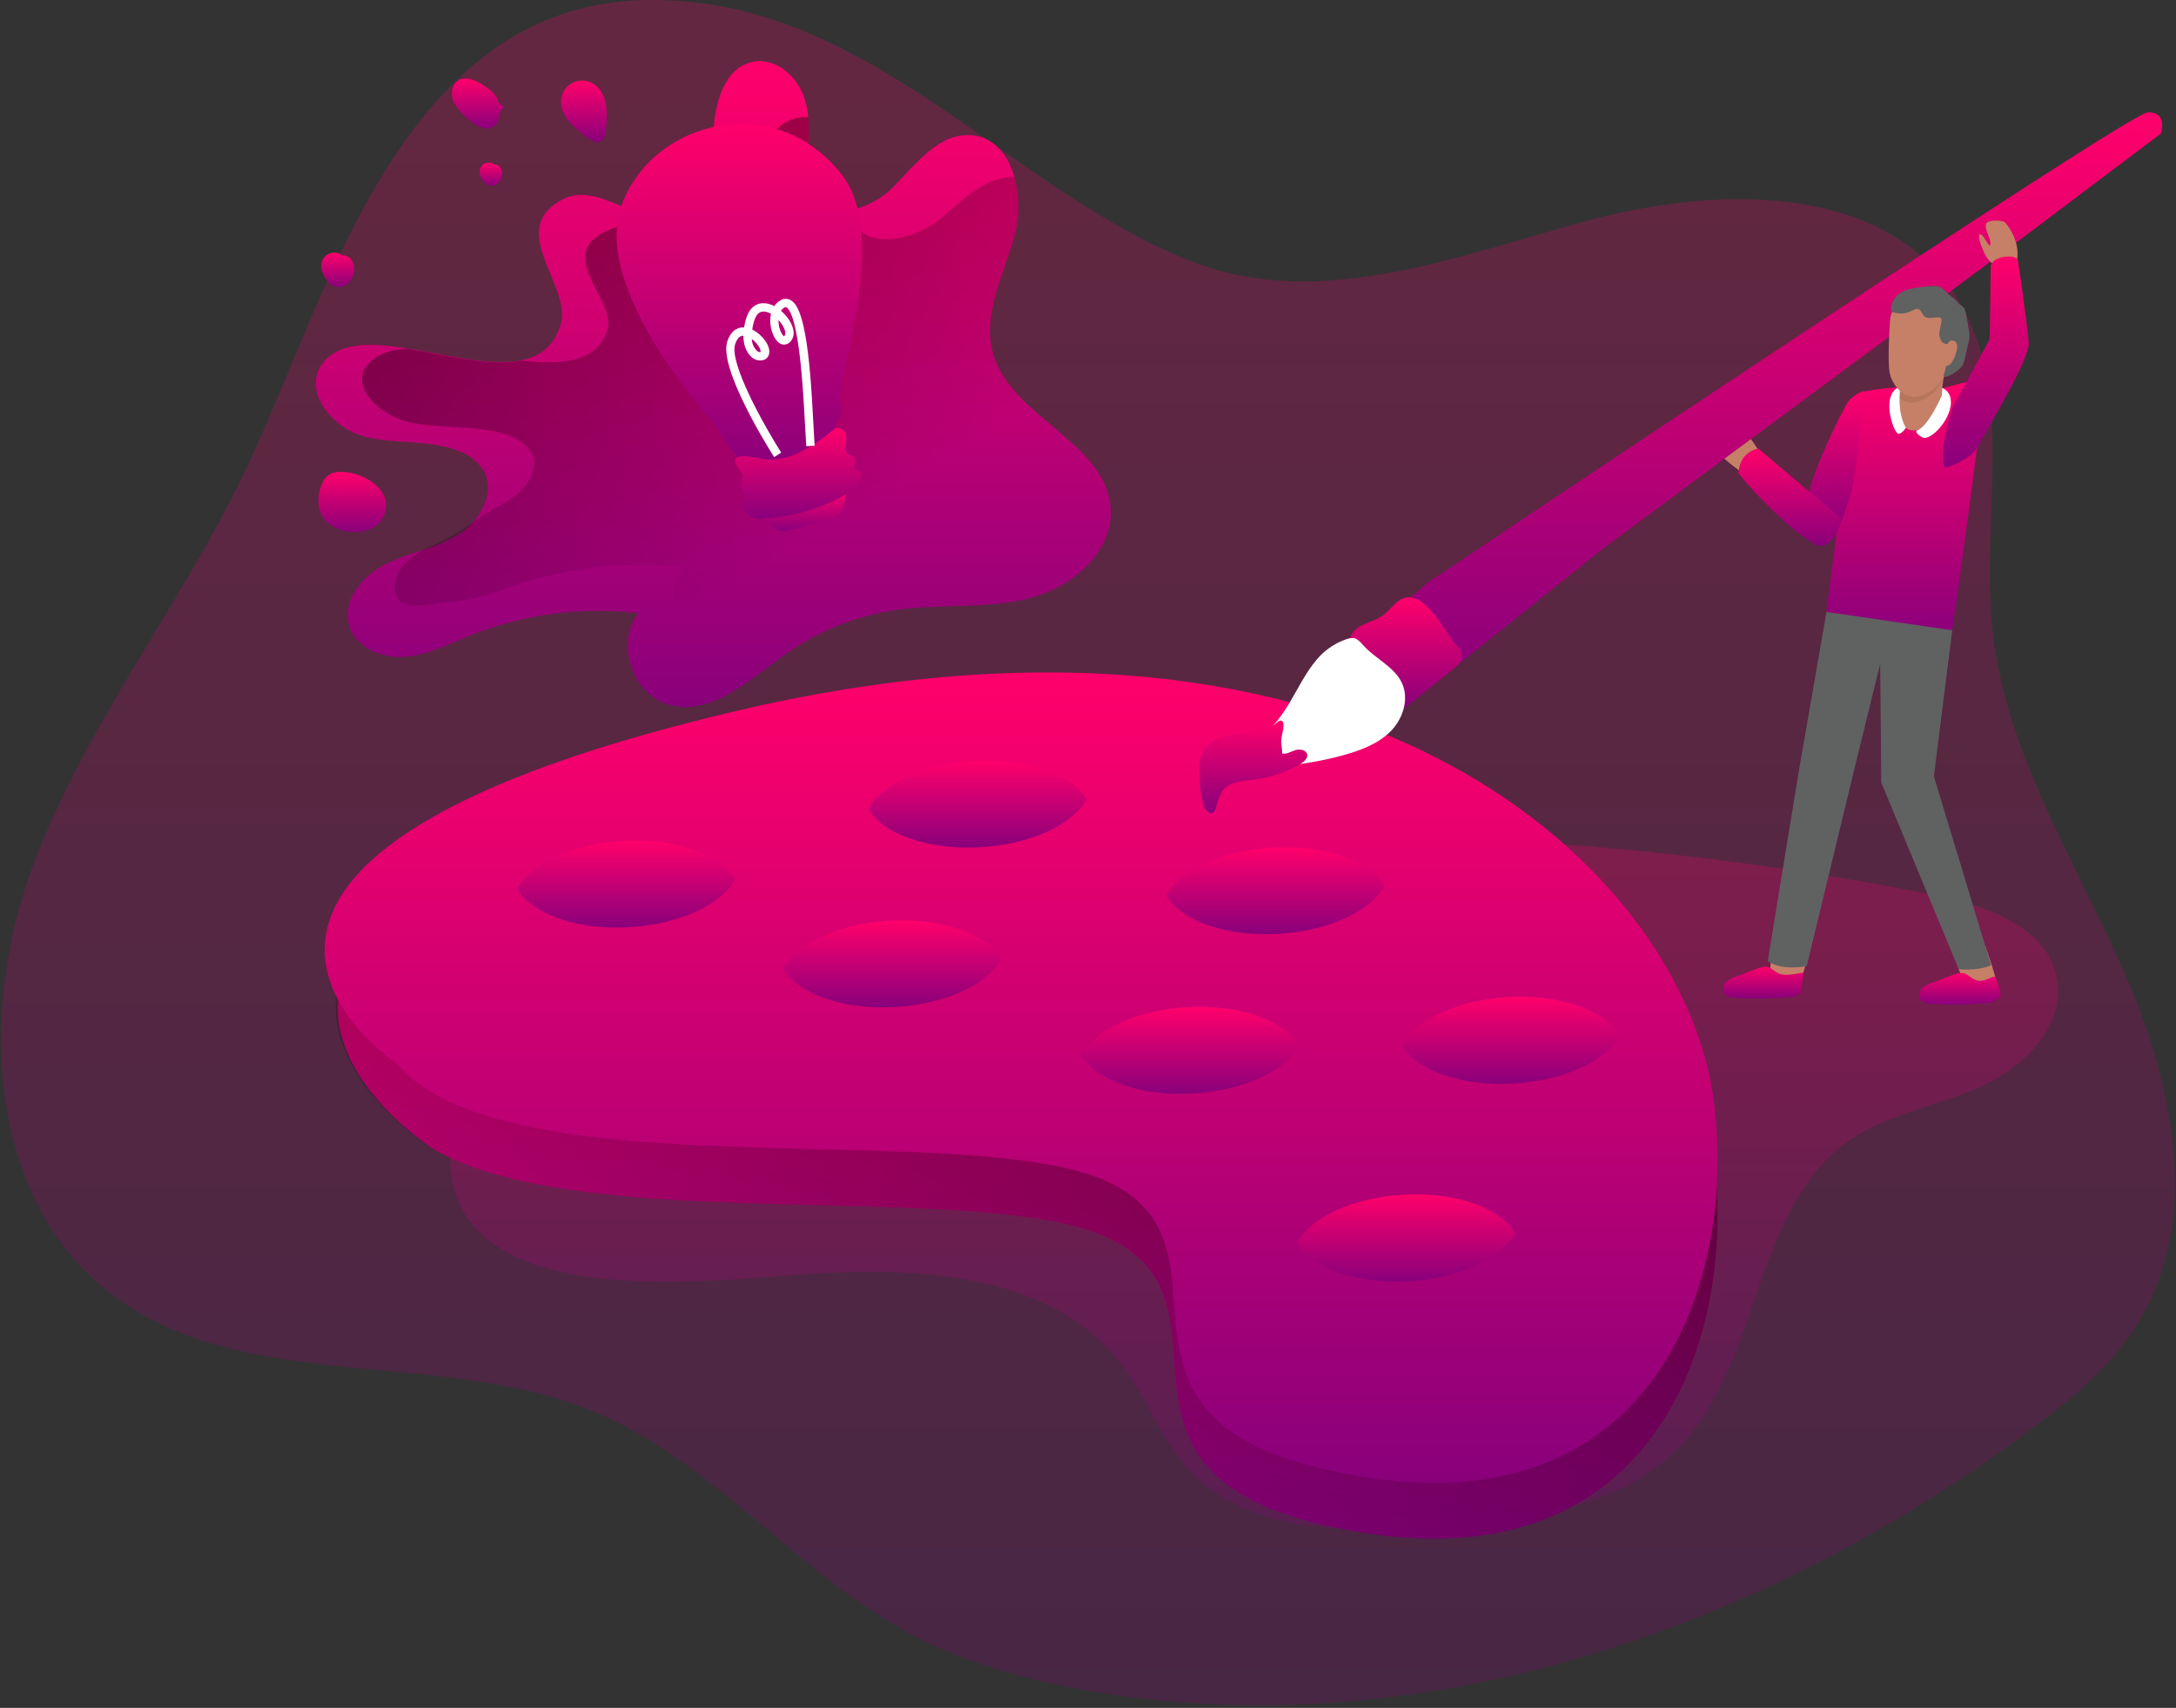 <svg width="813" height="638" viewBox="0 0 813 638" fill="none" xmlns="http://www.w3.org/2000/svg">
<rect x="0" y="0" width="813" height="638" fill="#333333" stroke="none"/>
<path opacity="0.24" d="M93.213 172.471C68.834 224.894 31.223 271.168 11.576 325.439C-8.07 379.709 -4.225 449.151 42.52 484.075C91.96 521.01 164.399 503.549 221.683 527.236C266.29 545.685 296.892 587.061 339.336 609.901C360.425 621.289 383.918 627.704 407.651 631.753C531.339 652.872 659.998 608.344 759.599 533.385C774.148 522.44 788.443 510.609 798.146 495.324C822.904 456.339 812.227 405.168 793.605 363.007C774.983 320.845 748.972 280.367 744.355 234.637C740.003 191.439 754.235 142.913 728.655 107.483C700.089 67.916 639.719 69.75 592.025 82.745C544.331 95.74 493.652 115.644 447.425 98.474C376.795 72.18 324.496 -2.311 239.913 0.055C150.736 2.56 122.866 108.672 93.213 172.471Z" fill="url(#paint0_linear_58_14334)"/>
<path d="M414.989 189.882C415.315 194.841 414.142 199.783 411.624 204.067C406.361 213.582 395.595 220.643 384.703 223.464C368.813 227.526 352.051 225.54 335.794 227.716C320.634 229.766 306.19 235.434 293.679 244.241C280.156 253.807 265.847 267.752 249.806 263.222C236.181 259.426 229.856 240.268 238.547 229.057C217.128 226.536 195.42 229.443 175.419 237.51C167.423 240.736 159.58 244.849 150.99 245.406C142.4 245.962 132.697 241.761 130.394 233.486C127.763 224.16 135.568 214.873 144.31 210.583C148.817 208.523 153.468 206.794 158.226 205.408C162.733 204.021 167.07 202.132 171.155 199.777C173.227 198.493 175.094 196.907 176.696 195.07C181.757 189.389 184.287 181.493 180.34 175.293C178.161 172.17 175.067 169.8 171.484 168.51C160.301 164.031 147.511 166.106 135.872 163.006C124.233 159.906 113.341 146.557 120.033 136.434C125.954 127.665 138.187 127.944 151.85 130.107C166.677 132.41 183.123 136.991 194.863 134.587C201.834 133.157 207.147 129.272 209.5 121.009C213.612 106.509 188.677 85.668 210.285 74.445C224.201 67.245 239.47 86.364 254.158 80.177C264.544 75.786 266.025 61.931 266.442 50.656C266.86 39.382 270.237 25.349 281.307 23.084C289.441 21.427 297.424 28.07 300.283 35.877C301.196 38.392 301.771 41.017 301.991 43.684C302.422 49.322 302.248 54.989 301.472 60.589C301.055 64.702 300.688 69.042 302.484 72.699C305.445 78.696 311.859 79.949 318.463 78.418C324.201 77.042 329.451 74.119 333.644 69.965C342.221 61.285 350.95 49.328 363.146 50.53C371.508 51.352 376.682 57.919 378.985 66.144C380.882 73.072 380.96 80.372 379.212 87.339C375.341 102.118 366.928 116.986 370.951 131.727C377.479 155.844 413.268 165.031 414.989 189.882Z" fill="url(#paint1_linear_58_14334)"/>
<path d="M414.989 189.882C415.315 194.841 414.142 199.783 411.624 204.067C408.521 205.344 405.306 206.331 402.021 207.015C386.132 210.343 369.369 208.723 353.113 210.482C338.3 212.05 323.966 216.641 310.998 223.971C297.462 231.727 283.166 243.09 267.176 239.484C253.55 236.396 247.174 220.782 255.79 211.646C234.502 209.571 213.015 211.915 192.674 218.53C184.73 221.162 176.835 224.489 168.245 224.945C159.655 225.4 150.231 228.969 147.915 222.262C145.664 215.758 151.015 209.331 158.036 205.459C159.24 204.725 160.511 204.106 161.831 203.611C167.05 201.23 172.028 198.353 176.696 195.019C180.499 192.371 184.453 189.946 188.537 187.756C196.761 183.606 202.808 174.496 197.684 167.802C195.698 165.17 192.333 163.411 188.828 162.26C177.607 158.616 164.868 160.324 153.229 157.78C141.59 155.237 130.647 144.38 137.339 136.269C140.527 132.398 145.651 130.689 151.837 130.272C166.664 132.575 183.11 137.155 194.85 134.751C209.854 136.371 222.796 135.346 226.857 123.705C230.918 112.063 205.983 94.981 227.591 85.833C241.507 79.974 256.827 95.538 271.464 90.502C281.901 86.896 283.331 75.634 283.799 66.46C284.267 57.287 287.569 45.721 298.6 43.925C299.729 43.741 300.876 43.694 302.016 43.785C302.431 49.39 302.249 55.023 301.472 60.589C301.055 64.702 300.688 69.042 302.484 72.699C305.444 78.696 311.859 79.949 318.462 78.418C318.363 80.467 318.845 82.503 319.854 84.289C325.256 93.147 342.385 89.135 350.975 82.024C359.198 75.242 367.51 66.005 378.959 66.144C380.856 73.072 380.935 80.372 379.187 87.339C375.315 102.118 366.903 116.986 370.926 131.727C377.479 155.844 413.268 165.031 414.989 189.882Z" fill="url(#paint2_linear_58_14334)"/>
<path d="M215.522 48.277C212.093 45.405 208.981 41.293 209.652 36.889C209.831 35.666 210.293 34.501 211.001 33.488C211.709 32.475 212.644 31.641 213.731 31.052C214.818 30.464 216.027 30.137 217.263 30.098C218.498 30.059 219.726 30.309 220.848 30.828C224.909 32.688 226.68 37.623 226.693 42.102C226.693 44.469 226.87 51.757 224.314 52.934C221.759 54.111 217.23 49.707 215.522 48.277Z" fill="url(#paint3_linear_58_14334)"/>
<path d="M124.018 176.761C122.427 177.446 121.171 178.733 120.526 180.341C117.996 185.403 118.426 192.438 122.993 195.791C130.053 200.967 143.235 199.752 144.234 189.465C145.107 180.797 131.419 174.369 124.018 176.761Z" fill="url(#paint4_linear_58_14334)"/>
<path d="M186.147 38.104C185.856 35.776 183.806 34.118 181.909 32.726C178.619 30.309 174.027 27.867 170.801 30.385C168.625 32.081 168.372 35.447 169.46 37.977C170.742 40.45 172.551 42.61 174.761 44.304C176.283 45.872 178.144 47.071 180.201 47.809C182.313 48.366 184.919 47.695 185.856 45.734C186.792 43.773 186.374 40.597 188.512 40.205" fill="url(#paint5_linear_58_14334)"/>
<path d="M128.433 95.867C127.845 95.252 127.106 94.8 126.29 94.558C125.473 94.315 124.608 94.29 123.779 94.484C122.95 94.678 122.186 95.085 121.562 95.665C120.939 96.245 120.477 96.978 120.223 97.79C119.489 100.068 120.514 102.561 121.981 104.446C122.942 105.844 124.39 106.833 126.042 107.217C128.927 107.635 131.495 104.94 132.127 102.156C132.526 100.613 132.341 98.977 131.609 97.563C131.249 96.878 130.699 96.311 130.027 95.93C129.354 95.549 128.585 95.369 127.813 95.412" fill="url(#paint6_linear_58_14334)"/>
<path d="M184.919 61.779C184.52 61.367 184.022 61.064 183.472 60.901C182.922 60.737 182.339 60.718 181.78 60.846C181.221 60.973 180.704 61.242 180.278 61.627C179.853 62.012 179.534 62.5 179.353 63.044C179.173 63.84 179.189 64.668 179.398 65.457C179.607 66.245 180.004 66.972 180.555 67.574C181.206 68.531 182.196 69.205 183.325 69.459C185.286 69.75 187.032 67.916 187.462 65.98C187.741 64.93 187.615 63.814 187.108 62.854C186.85 62.385 186.462 62 185.991 61.746C185.519 61.492 184.985 61.38 184.451 61.424" fill="url(#paint7_linear_58_14334)"/>
<path opacity="0.24" d="M303.484 475.85C345.042 473.231 393.027 476.255 418.607 509.141C428.551 521.934 433.864 538.067 445.01 549.835C466.807 572.89 502.989 572.421 534.642 570.283C567.913 568.043 604.437 564.361 627.588 540.345C658.292 508.496 654.711 451.176 691.057 425.958C705.669 415.835 724.064 413.152 740.269 405.851C756.475 398.55 771.897 382.822 768.506 365.36C764.787 346.114 741.939 338.219 722.773 334.372C584.516 306.81 442.371 304.892 303.421 328.716C267.442 334.903 230.197 343.546 202.214 366.993C179.518 385.973 153.078 434.246 178.86 460.008C205.288 486.454 270.857 477.913 303.484 475.85Z" fill="url(#paint8_linear_58_14334)"/>
<path d="M272.767 286.997C510.604 230.323 629.08 347.38 640.263 431.639C649.612 502.043 615.822 600.069 491.172 568.828C396.999 545.216 477.509 473.636 396.012 456.743C334.896 444.09 213.156 458.743 162.11 429.311C156.632 426.147 34.968 343.66 272.767 286.997Z" fill="url(#paint9_linear_58_14334)"/>
<path d="M272.767 286.997C510.604 230.323 629.08 347.38 640.263 431.639C649.613 502.043 615.822 600.069 491.173 568.828C396.999 545.216 477.51 473.636 396.012 456.743C334.023 443.875 209.513 459.173 159.883 427.97C155.354 425.122 34.968 343.66 272.767 286.997Z" fill="url(#paint10_linear_58_14334)"/>
<path d="M148.27 397.335C148.27 397.335 34.968 322.781 272.767 266.119C510.566 209.457 629.08 326.514 640.263 410.761C649.612 481.165 615.822 579.204 491.172 547.949C396.999 524.338 477.509 452.758 396.012 435.865C328.33 421.833 186.298 441.332 148.27 397.335Z" fill="url(#paint11_linear_58_14334)"/>
<path d="M276.677 320.921C276.834 323.562 276.171 326.188 274.779 328.437C269.643 337.763 254.12 345.229 235.384 346.342C215.737 347.607 198.696 341.42 193.231 332.044C192.122 330.25 191.466 328.213 191.321 326.109C190.587 313.456 209.032 302.068 232.626 300.688C256.22 299.309 275.892 308.318 276.677 320.921Z" fill="url(#paint12_linear_58_14334)"/>
<path d="M407.841 291.097C407.993 293.757 407.345 296.401 405.981 298.689C400.794 308.015 385.335 315.417 366.586 316.531C346.952 317.796 329.898 311.608 324.446 302.232C323.307 300.457 322.649 298.416 322.536 296.31C321.789 283.657 340.247 272.269 363.79 270.877C387.333 269.485 407.094 278.494 407.841 291.097Z" fill="url(#paint13_linear_58_14334)"/>
<path d="M376.075 350.733C376.22 353.379 375.554 356.006 374.165 358.262C369.028 367.575 353.518 375.04 334.77 376.154C315.123 377.419 298.082 371.231 292.617 361.855C291.5 360.066 290.847 358.026 290.719 355.921C289.973 343.267 308.43 331.879 332.012 330.5C355.593 329.121 375.278 338.13 376.075 350.733Z" fill="url(#paint14_linear_58_14334)"/>
<path d="M519.194 323.401C519.347 326.048 518.68 328.677 517.284 330.93C512.148 340.243 496.638 347.721 477.889 348.835C458.255 350.1 441.202 343.9 435.749 334.524C434.632 332.738 433.976 330.704 433.839 328.602C433.092 315.949 451.55 304.56 475.144 303.181C498.738 301.802 518.397 310.799 519.194 323.401Z" fill="url(#paint15_linear_58_14334)"/>
<path d="M607.144 379.33C607.306 381.989 606.662 384.635 605.297 386.922C600.11 396.235 584.587 403.713 565.851 404.814C546.154 406.079 529.163 399.892 523.698 390.465C522.604 388.691 521.965 386.674 521.839 384.593C521.054 371.94 539.55 360.552 563.093 359.173C586.636 357.793 606.347 366.727 607.144 379.33Z" fill="url(#paint16_linear_58_14334)"/>
<path d="M568.065 453.163C568.21 455.796 567.567 458.413 566.217 460.679C561.081 470.004 545.559 477.47 526.823 478.583C507.125 479.849 490.072 473.661 484.619 464.234C483.523 462.457 482.884 460.435 482.759 458.35C481.975 445.697 500.471 434.309 524.014 432.93C547.557 431.551 567.28 440.56 568.065 453.163Z" fill="url(#paint17_linear_58_14334)"/>
<path d="M487.378 383.037C487.523 385.683 486.857 388.31 485.467 390.566C480.331 399.879 464.821 407.357 446.123 408.458C426.426 409.723 409.372 403.536 403.92 394.109C402.822 392.337 402.187 390.319 402.073 388.238C401.276 375.584 419.784 364.297 443.315 362.817C466.845 361.337 486.581 370.434 487.378 383.037Z" fill="url(#paint18_linear_58_14334)"/>
<path d="M274.779 328.438C269.642 337.763 254.12 345.229 235.384 346.342C215.737 347.607 198.696 341.42 193.231 332.044C198.367 322.718 213.877 315.253 232.626 314.139C252.273 312.924 269.263 319.061 274.779 328.438Z" fill="url(#paint19_linear_58_14334)"/>
<path d="M405.981 298.626C400.795 307.952 385.335 315.354 366.586 316.467C346.952 317.733 329.899 311.545 324.446 302.169C329.583 292.856 345.042 285.378 363.791 284.277C383.488 283.1 400.478 289.25 405.981 298.626Z" fill="url(#paint20_linear_58_14334)"/>
<path d="M374.164 358.262C369.028 367.575 353.518 375.04 334.77 376.154C315.123 377.419 298.082 371.231 292.617 361.855C297.753 352.542 313.276 345.064 332.012 343.951C351.659 342.761 368.661 348.885 374.164 358.262Z" fill="url(#paint21_linear_58_14334)"/>
<path d="M517.284 330.93C512.148 340.243 496.638 347.721 477.889 348.835C458.255 350.1 441.202 343.9 435.749 334.524C440.885 325.211 456.395 317.745 475.144 316.632C494.791 315.404 511.781 321.554 517.284 330.93Z" fill="url(#paint22_linear_58_14334)"/>
<path d="M605.297 386.858C600.11 396.171 584.587 403.65 565.851 404.75C546.154 406.016 529.163 399.828 523.698 390.401C528.835 381.088 544.345 373.674 563.093 372.497C582.791 371.282 599.781 377.432 605.297 386.858Z" fill="url(#paint23_linear_58_14334)"/>
<path d="M566.167 460.679C561.03 470.004 545.508 477.47 526.772 478.583C507.074 479.849 490.021 473.661 484.568 464.234C489.705 454.909 505.215 447.443 523.963 446.33C543.661 445.115 560.714 451.252 566.167 460.679Z" fill="url(#paint24_linear_58_14334)"/>
<path d="M485.467 390.566C480.33 399.879 464.82 407.357 446.122 408.458C426.425 409.723 409.371 403.536 403.919 394.109C409.106 384.796 424.578 377.381 443.314 376.268C462.961 375.04 479.964 381.19 485.467 390.566Z" fill="url(#paint25_linear_58_14334)"/>
<path d="M274.779 328.438C269.642 337.763 254.12 345.229 235.384 346.342C215.737 347.607 198.696 341.42 193.231 332.044C198.367 322.718 213.877 315.253 232.626 314.139C252.273 312.924 269.263 319.061 274.779 328.438Z" fill="url(#paint26_linear_58_14334)"/>
<path d="M405.981 298.626C400.795 307.952 385.335 315.354 366.586 316.467C346.952 317.733 329.899 311.545 324.446 302.169C329.583 292.856 345.042 285.378 363.791 284.277C383.488 283.1 400.478 289.25 405.981 298.626Z" fill="url(#paint27_linear_58_14334)"/>
<path d="M374.164 358.262C369.028 367.575 353.518 375.04 334.77 376.154C315.123 377.419 298.082 371.231 292.617 361.855C297.753 352.542 313.276 345.064 332.012 343.951C351.659 342.761 368.661 348.885 374.164 358.262Z" fill="url(#paint28_linear_58_14334)"/>
<path d="M517.284 330.93C512.148 340.243 496.638 347.721 477.889 348.835C458.255 350.1 441.202 343.9 435.749 334.524C440.885 325.211 456.395 317.745 475.144 316.632C494.791 315.404 511.781 321.554 517.284 330.93Z" fill="url(#paint29_linear_58_14334)"/>
<path d="M605.297 386.858C600.11 396.171 584.587 403.65 565.851 404.75C546.154 406.016 529.163 399.828 523.698 390.401C528.835 381.088 544.345 373.674 563.093 372.497C582.791 371.282 599.781 377.432 605.297 386.858Z" fill="url(#paint30_linear_58_14334)"/>
<path d="M566.167 460.679C561.03 470.004 545.508 477.47 526.772 478.583C507.074 479.849 490.021 473.661 484.568 464.234C489.705 454.909 505.215 447.443 523.963 446.33C543.661 445.115 560.714 451.252 566.167 460.679Z" fill="url(#paint31_linear_58_14334)"/>
<path d="M485.467 390.566C480.33 399.879 464.82 407.357 446.122 408.458C426.425 409.723 409.371 403.536 403.919 394.109C409.106 384.796 424.578 377.381 443.314 376.268C462.961 375.04 479.964 381.19 485.467 390.566Z" fill="url(#paint32_linear_58_14334)"/>
<path d="M651.624 177.102C651.624 177.102 644.438 171.965 643.173 170.155C641.908 168.346 646.387 162.88 645.071 161.69C643.755 160.501 638.885 158.008 639.365 155.629C639.846 153.25 647.943 158.717 651.624 161.45C655.305 164.183 658.645 171.459 658.645 171.459C658.645 171.459 657.696 178.469 651.624 177.102Z" fill="#C58067"/>
<path d="M599.376 204.611L753.299 90.641L807.407 49.859C807.407 49.859 810.013 41.407 802.208 42.052C794.402 42.697 533.49 217.619 533.49 217.619L514.425 234.068L534.363 256.604L599.376 204.611Z" fill="url(#paint33_linear_58_14334)"/>
<path d="M725.645 145.127C725.645 145.127 739.561 140.888 741.003 142.293C742.445 143.697 730.034 231.677 729.402 235.435C728.769 239.193 708.085 237.965 699.305 235.435C693.458 233.674 687.791 231.365 682.378 228.538C682.378 228.538 692.499 148.164 694.359 146.911C696.219 145.658 709.869 144.558 709.869 144.558L725.645 145.127Z" fill="url(#paint34_linear_58_14334)"/>
<path d="M696.244 146.089C694.068 146.848 692.124 148.155 690.601 149.885C688.729 152.415 673.674 182.505 675.559 188.769C677.444 195.032 683.934 199.625 685.819 198.373C687.704 197.12 691.234 185.631 691.854 183.125C692.474 180.62 693.701 172.357 693.701 172.357L696.244 146.089Z" fill="url(#paint35_linear_58_14334)"/>
<path d="M675.193 358.388C675.193 358.388 672.536 368.384 671.296 369.118C670.056 369.852 665.717 367.549 663.199 365.727C660.682 363.905 661.58 360.021 661.58 360.021L662.681 356.971L675.193 358.388Z" fill="#C58067"/>
<path d="M741.799 353.555C741.799 353.555 746.645 367.17 746.151 368.524C745.658 369.877 739.826 367.904 736.663 368.106C733.5 368.308 732.375 363.5 732.375 363.5L731.261 360.476L741.799 353.555Z" fill="#C58067"/>
<path d="M726.897 137.598C726.897 137.598 725.012 145.747 725.632 148.885C726.252 152.023 721.242 160.805 714.967 160.805C708.692 160.805 708.642 150.138 708.642 148.885C708.642 147.632 710.527 147.012 709.907 143.824C709.287 140.635 726.264 133.84 726.897 137.598Z" fill="#C58067"/>
<path d="M709.97 143.874C710.139 144.607 710.135 145.369 709.96 146.1C709.784 146.831 709.441 147.512 708.958 148.088C710.334 149.467 712.174 150.283 714.12 150.378C717.915 150.378 723.519 147.24 726.037 141.597L726.163 141.28C726.517 139.218 726.897 137.598 726.897 137.598C726.264 133.84 709.338 140.736 709.97 143.874Z" fill="#B6765E"/>
<path d="M725.518 147.721C725.518 147.721 720.457 159.552 716.156 160.805C716.156 160.805 714.979 161.437 718.117 163.335C721.254 165.233 730.034 155.743 728.782 148.91C728.647 148.032 728.289 147.203 727.742 146.503C727.194 145.803 726.477 145.255 725.657 144.912L725.518 147.721Z" fill="white"/>
<path d="M709.97 145.127C709.97 145.127 708.578 153.832 712.095 159.83C712.095 159.83 710.59 162.057 709.337 162.057C708.085 162.057 704.947 154.528 706.2 148.885C706.934 145.595 709.337 144.229 709.97 145.127Z" fill="white"/>
<path d="M729.402 235.435L722.545 289.996L743.912 360.539C743.912 360.539 739.99 362.716 731.843 362.083L702.885 292.325L702.48 248.037L693.068 286.289L675.041 360.881C675.041 360.881 665.869 362.893 660.467 359.008L672.384 286.289L682.416 228.589L729.402 235.435Z" fill="#606161"/>
<path d="M706.2 119.415C706.2 119.415 704.935 135.713 706.2 140.103C707.465 144.494 711.26 148.265 714.98 148.265C718.699 148.265 724.392 145.127 726.897 139.483C729.402 133.84 730.692 120.035 730.034 118.15C729.376 116.264 725.619 110.343 715.612 111.254C708.705 111.886 706.2 116.897 706.2 119.415Z" fill="#C58067"/>
<path d="M729.275 127.45C729.087 127.739 728.836 127.982 728.541 128.162C728.247 128.341 727.916 128.453 727.573 128.488C727.229 128.523 726.883 128.481 726.558 128.365C726.233 128.249 725.938 128.062 725.695 127.817C725.236 127.282 724.905 126.65 724.728 125.968C724.55 125.286 724.53 124.572 724.67 123.882C724.847 122.477 725.315 121.123 725.404 119.719C725.432 119.56 725.427 119.398 725.39 119.241C725.353 119.085 725.284 118.937 725.189 118.808C725.063 118.704 724.917 118.628 724.76 118.584C724.603 118.541 724.439 118.531 724.278 118.555C722.38 118.555 720.154 119.352 718.838 117.998C718.041 117.201 717.813 115.796 716.751 115.467C715.878 115.151 714.954 115.746 714.132 116.176C712.156 117.181 709.873 117.398 707.743 116.783C707.517 116.743 707.301 116.659 707.108 116.535C706.915 116.412 706.748 116.251 706.617 116.062C706.478 115.735 706.438 115.374 706.503 115.024C706.638 113.898 707.014 112.815 707.606 111.847C708.198 110.88 708.991 110.052 709.932 109.419C711.535 108.465 713.318 107.853 715.169 107.622C717.299 107.242 719.449 106.992 721.609 106.875C722.761 106.722 723.934 106.87 725.012 107.306C726.017 107.958 726.921 108.755 727.694 109.672C728.959 110.811 730.49 111.621 731.489 113.012C732.248 114.139 733.905 114.113 734.487 116.808C734.981 119.225 735.31 121.667 735.752 124.097C736.195 126.526 735.158 129.032 734.652 131.448C733.602 136.396 733.602 136.396 731.805 138.092C730.725 139.019 729.52 139.79 728.225 140.382C727.773 140.687 727.218 140.801 726.682 140.698C726.176 140.521 725.973 139.661 726.479 139.433" fill="#606161"/>
<path d="M727.163 129.981C727.163 129.981 727.795 126.185 730.3 127.45C732.805 128.715 729.68 135.599 728.415 136.232C727.851 136.575 727.204 136.758 726.543 136.763" fill="#C58067"/>
<path d="M687.388 193.299L656.963 167.599C656.963 167.599 649.878 168.422 649.549 176.849C649.549 176.849 663.529 194.374 677.849 203.194C684.036 207.002 688.894 194.716 687.388 193.299Z" fill="url(#paint36_linear_58_14334)"/>
<path d="M685.819 198.335L691.399 162.057L684.213 201.258L685.819 198.335Z" fill="url(#paint37_linear_58_14334)"/>
<path d="M649.284 364.614C647.7 365.008 646.228 365.761 644.982 366.815C644.376 367.362 643.975 368.1 643.849 368.906C643.722 369.713 643.877 370.538 644.287 371.244C644.797 371.751 645.41 372.142 646.084 372.393C646.758 372.644 647.478 372.748 648.196 372.699C655.57 373.202 662.973 373.058 670.322 372.269C670.611 372.255 670.893 372.173 671.144 372.029C671.511 371.763 672.776 370.991 672.84 370.536L673.801 363.31C671.549 363.728 668.07 364.424 665.806 364.032C662.883 363.513 661.732 360.641 658.911 361.197C655.698 361.843 652.408 363.576 649.284 364.614Z" fill="url(#paint38_linear_58_14334)"/>
<path d="M722.583 366.891C720.999 367.285 719.527 368.038 718.281 369.093C717.674 369.636 717.272 370.372 717.146 371.177C717.019 371.982 717.174 372.806 717.586 373.509C718.095 374.018 718.708 374.412 719.382 374.665C720.056 374.918 720.776 375.024 721.495 374.977C728.869 375.479 736.272 375.335 743.621 374.547C743.91 374.533 744.192 374.45 744.443 374.306C744.81 374.041 747.379 372.75 747.429 372.294C747.758 369.89 745.81 366.36 745.569 364.702C743.318 365.132 741.369 366.752 739.105 366.36C736.182 365.841 735.031 362.956 732.21 363.525C728.997 364.12 725.708 365.854 722.583 366.891Z" fill="url(#paint39_linear_58_14334)"/>
<path d="M753.236 99.106C753.982 96.334 753.982 93.413 753.236 90.641C752.401 87.782 750.945 85.142 748.973 82.91C747.002 82.257 744.877 82.226 742.888 82.821C740.143 83.897 744.014 88.819 743.659 91.16C743.305 93.501 741.053 86.972 739.725 87.541C738.397 88.111 741.787 97.107 744.317 98.233" fill="#C58067"/>
<path d="M726.657 174.787C726.657 174.787 736.056 172.332 739.118 166.549C742.179 160.767 758.461 134.144 757.98 127.944C757.424 120.782 753.957 97.259 753.957 97.259C753.957 97.259 753.578 95.336 749.036 95.918C744.494 96.5 743.786 99.106 743.786 99.106L743.381 126.729L729.541 152.137C729.541 152.137 723.886 169.611 726.657 174.787Z" fill="url(#paint40_linear_58_14334)"/>
<path d="M526.089 223.123C522.066 223.3 519.764 227.703 516.5 230.044C514.147 231.727 511.199 232.335 508.631 233.688C506.063 235.042 503.71 237.674 504.292 240.509C504.679 241.869 505.391 243.115 506.366 244.14L521.256 262.386C522.155 263.5 523.407 264.727 524.786 264.348C525.254 264.176 525.684 263.914 526.051 263.576L543.003 249.897C544.673 248.556 546.52 246.823 546.28 244.697C546.004 243.405 545.337 242.23 544.37 241.331C539.841 236.194 534.021 223.123 526.089 223.123Z" fill="url(#paint41_linear_58_14334)"/>
<path d="M526.089 223.123C522.066 223.3 519.764 227.703 516.5 230.044C514.147 231.727 511.199 232.335 508.631 233.688C506.063 235.042 503.71 237.674 504.292 240.509C504.679 241.869 505.391 243.115 506.366 244.14L521.256 262.386C522.155 263.5 523.407 264.727 524.786 264.348C525.254 264.176 525.684 263.914 526.051 263.576L543.003 249.897C544.673 248.556 546.52 246.823 546.28 244.697C546.004 243.405 545.337 242.23 544.37 241.331C539.841 236.194 534.021 223.123 526.089 223.123Z" fill="url(#paint42_linear_58_14334)"/>
<path d="M491.856 246.519C487.997 251.087 485.328 256.528 482.292 261.703C479.256 266.878 475.65 271.927 470.906 275.622C466.162 279.317 459.912 281.468 453.979 280.38L456.952 285.795C472.016 287.374 487.242 286.129 501.85 282.126C508.277 280.367 514.792 277.925 519.485 273.268C524.179 268.612 526.608 260.995 523.724 254.997C520.839 248.999 513.767 246.026 509.365 241.078C506.683 238.054 505.898 237.649 501.774 239.256C497.915 240.814 494.506 243.31 491.856 246.519Z" fill="white"/>
<path d="M479.508 270.637C479.526 270.405 479.494 270.173 479.416 269.955C479.337 269.737 479.213 269.538 479.053 269.371C478.37 268.84 477.459 269.548 476.826 270.118C473.031 273.547 467.54 273.749 462.505 274.23C457.47 274.711 451.752 276.141 449.45 280.645C448.184 283.024 448.184 285.821 448.26 288.491C448.26 292.881 448.362 297.348 450.006 301.46C450.525 302.726 451.739 304.206 453.03 303.662C453.361 303.458 453.646 303.185 453.864 302.862C454.082 302.539 454.229 302.173 454.295 301.789C455.054 299.398 455.56 296.804 457.217 294.918C459.747 292.046 464.074 291.818 467.895 291.338C474.212 290.576 480.312 288.553 485.834 285.39C487.225 284.581 488.781 283.265 488.364 281.696C487.946 280.127 485.606 279.696 483.949 280.228C482.291 280.759 480.71 281.835 479.027 281.493C479.103 279.785 478.597 278.089 478.724 276.432C478.812 274.433 479.647 272.661 479.508 270.637Z" fill="url(#paint43_linear_58_14334)"/>
<path d="M479.508 270.637C479.526 270.405 479.494 270.173 479.416 269.955C479.337 269.737 479.213 269.538 479.053 269.371C478.37 268.84 477.459 269.548 476.826 270.118C473.031 273.547 467.54 273.749 462.505 274.23C457.47 274.711 451.752 276.141 449.45 280.645C448.184 283.024 448.184 285.821 448.26 288.491C448.26 292.881 448.362 297.348 450.006 301.46C450.525 302.726 451.739 304.206 453.03 303.662C453.361 303.458 453.646 303.185 453.864 302.862C454.082 302.539 454.229 302.173 454.295 301.789C455.054 299.398 455.56 296.804 457.217 294.918C459.747 292.046 464.074 291.818 467.895 291.338C474.212 290.576 480.312 288.553 485.834 285.39C487.225 284.581 488.781 283.265 488.364 281.696C487.946 280.127 485.606 279.696 483.949 280.228C482.291 280.759 480.71 281.835 479.027 281.493C479.103 279.785 478.597 278.089 478.724 276.432C478.812 274.433 479.647 272.661 479.508 270.637Z" fill="url(#paint44_linear_58_14334)"/>
<path d="M456.319 283.29C458.138 281.558 460.29 280.215 462.645 279.342C466.25 277.872 470.045 276.918 473.917 276.508C475.071 276.498 476.206 276.216 477.231 275.685C477.48 275.582 477.707 275.431 477.898 275.241C478.088 275.05 478.24 274.824 478.343 274.575C478.447 274.325 478.5 274.058 478.5 273.789C478.5 273.519 478.447 273.252 478.344 273.003C478.241 272.753 478.09 272.527 477.9 272.336C477.709 272.145 477.483 271.994 477.234 271.89C476.985 271.787 476.718 271.734 476.448 271.733C476.179 271.733 475.912 271.786 475.662 271.889C474.767 272.197 473.916 272.622 473.132 273.155C469.628 275.04 465.478 275.141 461.544 275.685C457.61 276.229 453.384 277.735 451.423 281.189C450.158 283.505 450.032 286.251 450.032 288.971C449.867 292.55 450.243 296.133 451.145 299.6C451.309 300.119 451.651 300.739 452.195 300.688C452.482 300.62 452.732 300.443 452.891 300.195C455.193 297.323 453.03 294.703 453.03 291.565C453.025 288.487 454.203 285.525 456.319 283.29Z" fill="url(#paint45_linear_58_14334)"/>
<path d="M456.092 307.078C454.08 307.964 453.561 310.52 453.334 312.697C452.952 316.148 452.931 319.629 453.27 323.085C453.275 323.838 453.433 324.582 453.736 325.272C454.038 325.962 454.478 326.583 455.029 327.096C455.567 327.443 456.187 327.643 456.827 327.674C457.467 327.705 458.103 327.567 458.672 327.273C459.814 326.668 460.738 325.721 461.316 324.566C463.492 320.618 461.759 317.543 461.203 313.544C460.861 311.191 459.748 305.471 456.092 307.078Z" fill="url(#paint46_linear_58_14334)"/>
<path d="M449.07 307.8C448.523 307.939 448.015 308.204 447.587 308.573C447.159 308.942 446.823 309.405 446.604 309.925C446.391 310.268 446.25 310.649 446.187 311.046C446.124 311.444 446.141 311.85 446.237 312.241C446.438 312.743 446.82 313.15 447.307 313.385C447.794 313.619 448.351 313.662 448.868 313.506C449.366 313.317 449.801 312.991 450.123 312.565C450.446 312.14 450.642 311.633 450.69 311.102C450.775 310.027 450.449 308.96 449.779 308.116" fill="url(#paint47_linear_58_14334)"/>
<path d="M284.394 192.957C284.394 192.957 289.593 198.233 291.984 198.524C294.375 198.816 312.226 193.362 313.718 192.059C315.211 190.755 316.438 182.708 316.438 182.708L284.394 192.957Z" fill="url(#paint48_linear_58_14334)"/>
<path d="M284.394 192.957C284.394 192.957 289.593 198.233 291.984 198.524C294.375 198.816 312.226 193.362 313.718 192.059C315.211 190.755 316.438 182.708 316.438 182.708L284.394 192.957Z" fill="url(#paint49_linear_58_14334)"/>
<path d="M313.895 150.176C313.904 150.562 313.994 150.941 314.161 151.289C317.007 156.604 292.756 194.311 272.173 166.676C270.412 164.276 268.851 161.737 267.504 159.084C267.504 159.084 220.367 108.47 232.322 76.419C244.214 44.545 289.808 33.776 314.363 65.031C332.555 88.111 313.086 140.458 313.895 150.176Z" fill="url(#paint50_linear_58_14334)"/>
<path d="M313.895 150.176C313.904 150.562 313.994 150.941 314.161 151.289C317.007 156.604 292.756 194.311 272.173 166.676C270.412 164.276 268.851 161.737 267.504 159.084C267.504 159.084 220.367 108.47 232.322 76.419C244.214 44.545 289.808 33.776 314.363 65.031C332.555 88.111 313.086 140.458 313.895 150.176Z" fill="url(#paint51_linear_58_14334)"/>
<path d="M314.161 151.289C317.008 156.604 292.756 194.311 272.173 166.676C277.285 160.764 283.753 156.179 291.024 153.314C298.294 150.449 306.151 149.39 313.921 150.226C313.928 150.593 314.01 150.955 314.161 151.289Z" fill="url(#paint52_linear_58_14334)"/>
<path d="M276.739 176.229C277.099 176.596 277.349 177.056 277.461 177.558C277.463 178.045 277.351 178.527 277.132 178.962C276.711 180.19 276.679 181.518 277.039 182.765C277.399 184.013 278.133 185.119 279.143 185.934C276.992 187.2 277.524 190.819 279.535 192.324C281.547 193.83 284.279 193.843 286.784 193.59C296.697 192.848 306.334 189.987 315.046 185.2C318.374 183.353 321.903 180.658 322.08 176.849C321.168 176.034 320.082 175.437 318.905 175.103C319.601 173.585 320.17 171.433 318.74 170.522C318.272 170.231 317.69 170.168 317.21 169.89C316.681 169.486 316.281 168.938 316.056 168.311C315.832 167.685 315.793 167.007 315.945 166.359C316.25 165.062 316.319 163.721 316.147 162.399C315.895 161.581 315.361 160.878 314.642 160.415C313.922 159.952 313.061 159.759 312.213 159.868C304.761 165.866 296.361 172.193 286.822 171.636C282.42 171.345 269.744 167.22 276.739 176.229Z" fill="url(#paint53_linear_58_14334)"/>
<path d="M276.739 176.229C277.099 176.596 277.349 177.056 277.461 177.558C277.463 178.045 277.351 178.527 277.132 178.962C276.711 180.19 276.679 181.518 277.039 182.765C277.399 184.013 278.133 185.119 279.143 185.934C276.992 187.2 277.524 190.819 279.535 192.324C281.547 193.83 284.279 193.843 286.784 193.59C296.697 192.848 306.334 189.987 315.046 185.2C318.374 183.353 321.903 180.658 322.08 176.849C321.168 176.034 320.082 175.437 318.905 175.103C319.601 173.585 320.17 171.433 318.74 170.522C318.272 170.231 317.69 170.168 317.21 169.89C316.681 169.486 316.281 168.938 316.056 168.311C315.832 167.685 315.793 167.007 315.945 166.359C316.25 165.062 316.319 163.721 316.147 162.399C315.895 161.581 315.361 160.878 314.642 160.415C313.922 159.952 313.061 159.759 312.213 159.868C304.761 165.866 296.361 172.193 286.822 171.636C282.42 171.345 269.744 167.22 276.739 176.229Z" fill="url(#paint54_linear_58_14334)"/>
<path d="M304.357 166.499L301.245 166.676L300.334 151.112C298.626 121.718 295.526 115.771 293.831 114.835C293.705 114.771 293.553 114.683 293.135 114.835C292.602 115.149 292.147 115.582 291.807 116.1C293.079 117.191 294.176 118.471 295.058 119.896C296.754 122.692 296.994 125.312 295.729 127.083C295.389 127.673 294.874 128.142 294.255 128.426C293.636 128.709 292.944 128.793 292.275 128.665C289.846 128.057 288.315 124.565 287.911 121.566C287.697 120.122 287.748 118.652 288.062 117.226C287.101 116.607 285.964 116.319 284.824 116.404C283.369 116.568 282.294 117.909 281.648 120.288C281.388 121.219 281.189 122.166 281.054 123.123C284.697 124.869 287.923 129.146 287.379 131.98C287.312 132.585 287.058 133.154 286.652 133.608C286.246 134.062 285.709 134.377 285.115 134.511C284.286 134.705 283.42 134.675 282.606 134.424C281.792 134.173 281.06 133.709 280.485 133.081C279.51 132.157 277.752 129.842 277.739 125.413C276.715 125.413 275.538 126.02 274.703 128.462C272.173 135.675 286.253 160.235 291.87 169.08L289.239 170.75C287.088 167.372 268.34 137.383 271.755 127.45C273.274 123.021 276.031 122.224 278.005 122.313C278.163 121.344 278.374 120.385 278.638 119.44C279.903 114.847 282.433 113.557 284.381 113.304C286.083 113.134 287.794 113.502 289.277 114.354C289.893 113.453 290.706 112.704 291.655 112.165C292.214 111.827 292.852 111.642 293.505 111.628C294.158 111.615 294.803 111.774 295.375 112.089C298.196 113.632 301.7 119.44 303.484 150.922L304.357 166.499ZM280.889 126.653C280.943 128.214 281.553 129.704 282.61 130.854C282.798 131.082 283.036 131.264 283.306 131.385C283.576 131.506 283.87 131.562 284.166 131.55C284.419 130.5 282.926 128.121 280.889 126.653ZM290.871 119.554C290.849 120.079 290.874 120.604 290.947 121.123C291.301 123.793 292.478 125.451 292.946 125.628C292.946 125.628 293.047 125.514 293.199 125.312C293.679 124.641 293.363 123.173 292.389 121.516C291.946 120.815 291.438 120.159 290.871 119.554Z" fill="white"/>
<defs>
<linearGradient id="paint0_linear_58_14334" x1="406.511" y1="0" x2="406.511" y2="637.006" gradientUnits="userSpaceOnUse">
<stop stop-color="#FF006B"/>
<stop offset="1" stop-color="#89007B"/>
</linearGradient>
<linearGradient id="paint1_linear_58_14334" x1="266.515" y1="22.828" x2="266.515" y2="264.102" gradientUnits="userSpaceOnUse">
<stop stop-color="#FF006B"/>
<stop offset="1" stop-color="#89007B"/>
</linearGradient>
<linearGradient id="paint2_linear_58_14334" x1="298.183" y1="203.485" x2="101.795" y2="-130.709" gradientUnits="userSpaceOnUse">
<stop stop-color="#010101" stop-opacity="0"/>
<stop offset="0.54" stop-color="#010101" stop-opacity="0.54"/>
<stop offset="0.95" stop-color="#010101"/>
</linearGradient>
<linearGradient id="paint3_linear_58_14334" x1="218.128" y1="30.094" x2="218.128" y2="53.132" gradientUnits="userSpaceOnUse">
<stop stop-color="#FF006B"/>
<stop offset="1" stop-color="#89007B"/>
</linearGradient>
<linearGradient id="paint4_linear_58_14334" x1="131.63" y1="176.256" x2="131.63" y2="198.776" gradientUnits="userSpaceOnUse">
<stop stop-color="#FF006B"/>
<stop offset="1" stop-color="#89007B"/>
</linearGradient>
<linearGradient id="paint5_linear_58_14334" x1="178.672" y1="29.324" x2="178.672" y2="47.998" gradientUnits="userSpaceOnUse">
<stop stop-color="#FF006B"/>
<stop offset="1" stop-color="#89007B"/>
</linearGradient>
<linearGradient id="paint6_linear_58_14334" x1="126.156" y1="94.355" x2="126.156" y2="107.26" gradientUnits="userSpaceOnUse">
<stop stop-color="#FF006B"/>
<stop offset="1" stop-color="#89007B"/>
</linearGradient>
<linearGradient id="paint7_linear_58_14334" x1="183.418" y1="60.763" x2="183.418" y2="69.49" gradientUnits="userSpaceOnUse">
<stop stop-color="#FF006B"/>
<stop offset="1" stop-color="#89007B"/>
</linearGradient>
<linearGradient id="paint8_linear_58_14334" x1="468.609" y1="312.17" x2="468.609" y2="571.233" gradientUnits="userSpaceOnUse">
<stop stop-color="#FF006B"/>
<stop offset="1" stop-color="#89007B"/>
</linearGradient>
<linearGradient id="paint9_linear_58_14334" x1="383.945" y1="272.072" x2="383.945" y2="574.803" gradientUnits="userSpaceOnUse">
<stop stop-color="#FF006B"/>
<stop offset="1" stop-color="#89007B"/>
</linearGradient>
<linearGradient id="paint10_linear_58_14334" x1="324.092" y1="561.83" x2="541.824" y2="72.794" gradientUnits="userSpaceOnUse">
<stop stop-color="#010101" stop-opacity="0"/>
<stop offset="0.95" stop-color="#010101"/>
</linearGradient>
<linearGradient id="paint11_linear_58_14334" x1="381.51" y1="251.199" x2="381.51" y2="553.929" gradientUnits="userSpaceOnUse">
<stop stop-color="#FF006B"/>
<stop offset="1" stop-color="#89007B"/>
</linearGradient>
<linearGradient id="paint12_linear_58_14334" x1="16189.2" y1="6081.92" x2="16480.9" y2="26672.4" gradientUnits="userSpaceOnUse">
<stop stop-color="#010101" stop-opacity="0"/>
<stop offset="0.95" stop-color="#010101"/>
</linearGradient>
<linearGradient id="paint13_linear_58_14334" x1="25208.5" y1="5926.03" x2="25500.2" y2="26517.6" gradientUnits="userSpaceOnUse">
<stop stop-color="#010101" stop-opacity="0"/>
<stop offset="0.95" stop-color="#010101"/>
</linearGradient>
<linearGradient id="paint14_linear_58_14334" x1="22939.7" y1="6017.52" x2="23231.5" y2="26608" gradientUnits="userSpaceOnUse">
<stop stop-color="#010101" stop-opacity="0"/>
<stop offset="0.95" stop-color="#010101"/>
</linearGradient>
<linearGradient id="paint15_linear_58_14334" x1="32787.2" y1="5852.78" x2="33078.7" y2="26443.2" gradientUnits="userSpaceOnUse">
<stop stop-color="#010101" stop-opacity="0"/>
<stop offset="0.95" stop-color="#010101"/>
</linearGradient>
<linearGradient id="paint16_linear_58_14334" x1="38690.3" y1="5824.68" x2="38981.8" y2="26410" gradientUnits="userSpaceOnUse">
<stop stop-color="#010101" stop-opacity="0"/>
<stop offset="0.95" stop-color="#010101"/>
</linearGradient>
<linearGradient id="paint17_linear_58_14334" x1="35879.7" y1="5938.87" x2="36171.5" y2="26529.4" gradientUnits="userSpaceOnUse">
<stop stop-color="#010101" stop-opacity="0"/>
<stop offset="0.95" stop-color="#010101"/>
</linearGradient>
<linearGradient id="paint18_linear_58_14334" x1="30486.9" y1="5944.83" x2="30778.6" y2="26537.9" gradientUnits="userSpaceOnUse">
<stop stop-color="#010101" stop-opacity="0"/>
<stop offset="0.95" stop-color="#010101"/>
</linearGradient>
<linearGradient id="paint19_linear_58_14334" x1="234.005" y1="313.986" x2="234.005" y2="346.506" gradientUnits="userSpaceOnUse">
<stop stop-color="#FF006B"/>
<stop offset="1" stop-color="#89007B"/>
</linearGradient>
<linearGradient id="paint20_linear_58_14334" x1="365.214" y1="284.133" x2="365.214" y2="316.631" gradientUnits="userSpaceOnUse">
<stop stop-color="#FF006B"/>
<stop offset="1" stop-color="#89007B"/>
</linearGradient>
<linearGradient id="paint21_linear_58_14334" x1="333.391" y1="343.803" x2="333.391" y2="376.317" gradientUnits="userSpaceOnUse">
<stop stop-color="#FF006B"/>
<stop offset="1" stop-color="#89007B"/>
</linearGradient>
<linearGradient id="paint22_linear_58_14334" x1="476.517" y1="316.476" x2="476.517" y2="348.998" gradientUnits="userSpaceOnUse">
<stop stop-color="#FF006B"/>
<stop offset="1" stop-color="#89007B"/>
</linearGradient>
<linearGradient id="paint23_linear_58_14334" x1="564.497" y1="372.344" x2="564.497" y2="404.914" gradientUnits="userSpaceOnUse">
<stop stop-color="#FF006B"/>
<stop offset="1" stop-color="#89007B"/>
</linearGradient>
<linearGradient id="paint24_linear_58_14334" x1="525.368" y1="446.177" x2="525.368" y2="478.747" gradientUnits="userSpaceOnUse">
<stop stop-color="#FF006B"/>
<stop offset="1" stop-color="#89007B"/>
</linearGradient>
<linearGradient id="paint25_linear_58_14334" x1="444.693" y1="376.112" x2="444.693" y2="408.622" gradientUnits="userSpaceOnUse">
<stop stop-color="#FF006B"/>
<stop offset="1" stop-color="#89007B"/>
</linearGradient>
<linearGradient id="paint26_linear_58_14334" x1="15490.8" y1="3957.82" x2="15674.2" y2="25376.2" gradientUnits="userSpaceOnUse">
<stop stop-color="#010101" stop-opacity="0"/>
<stop offset="0.95" stop-color="#010101"/>
</linearGradient>
<linearGradient id="paint27_linear_58_14334" x1="24113.1" y1="3852.76" x2="24296.4" y2="25256.9" gradientUnits="userSpaceOnUse">
<stop stop-color="#010101" stop-opacity="0"/>
<stop offset="0.95" stop-color="#010101"/>
</linearGradient>
<linearGradient id="paint28_linear_58_14334" x1="21952.5" y1="3932.4" x2="22135.9" y2="25347.1" gradientUnits="userSpaceOnUse">
<stop stop-color="#010101" stop-opacity="0"/>
<stop offset="0.95" stop-color="#010101"/>
</linearGradient>
<linearGradient id="paint29_linear_58_14334" x1="31349.7" y1="3826.6" x2="31533.2" y2="25246.9" gradientUnits="userSpaceOnUse">
<stop stop-color="#010101" stop-opacity="0"/>
<stop offset="0.95" stop-color="#010101"/>
</linearGradient>
<linearGradient id="paint30_linear_58_14334" x1="37056.9" y1="3839.76" x2="37240.8" y2="25291.2" gradientUnits="userSpaceOnUse">
<stop stop-color="#010101" stop-opacity="0"/>
<stop offset="0.95" stop-color="#010101"/>
</linearGradient>
<linearGradient id="paint31_linear_58_14334" x1="34392.8" y1="3936.1" x2="34576.7" y2="25387.8" gradientUnits="userSpaceOnUse">
<stop stop-color="#010101" stop-opacity="0"/>
<stop offset="0.95" stop-color="#010101"/>
</linearGradient>
<linearGradient id="paint32_linear_58_14334" x1="29190.3" y1="3903.1" x2="29373.6" y2="25315.2" gradientUnits="userSpaceOnUse">
<stop stop-color="#010101" stop-opacity="0"/>
<stop offset="0.95" stop-color="#010101"/>
</linearGradient>
<linearGradient id="paint33_linear_58_14334" x1="661.125" y1="42.017" x2="661.125" y2="256.604" gradientUnits="userSpaceOnUse">
<stop stop-color="#FF006B"/>
<stop offset="1" stop-color="#89007B"/>
</linearGradient>
<linearGradient id="paint34_linear_58_14334" x1="711.749" y1="142.007" x2="711.749" y2="237.815" gradientUnits="userSpaceOnUse">
<stop stop-color="#FF006B"/>
<stop offset="1" stop-color="#89007B"/>
</linearGradient>
<linearGradient id="paint35_linear_58_14334" x1="685.82" y1="146.089" x2="685.82" y2="198.579" gradientUnits="userSpaceOnUse">
<stop stop-color="#FF006B"/>
<stop offset="1" stop-color="#89007B"/>
</linearGradient>
<linearGradient id="paint36_linear_58_14334" x1="668.607" y1="167.599" x2="668.607" y2="203.923" gradientUnits="userSpaceOnUse">
<stop stop-color="#FF006B"/>
<stop offset="1" stop-color="#89007B"/>
</linearGradient>
<linearGradient id="paint37_linear_58_14334" x1="4561.53" y1="5770.06" x2="4843.07" y2="5776.84" gradientUnits="userSpaceOnUse">
<stop stop-color="#010101" stop-opacity="0"/>
<stop offset="0.95" stop-color="#010101"/>
</linearGradient>
<linearGradient id="paint38_linear_58_14334" x1="658.803" y1="361.126" x2="658.803" y2="372.992" gradientUnits="userSpaceOnUse">
<stop stop-color="#FF006B"/>
<stop offset="1" stop-color="#89007B"/>
</linearGradient>
<linearGradient id="paint39_linear_58_14334" x1="732.284" y1="363.451" x2="732.284" y2="375.27" gradientUnits="userSpaceOnUse">
<stop stop-color="#FF006B"/>
<stop offset="1" stop-color="#89007B"/>
</linearGradient>
<linearGradient id="paint40_linear_58_14334" x1="741.942" y1="95.808" x2="741.942" y2="174.787" gradientUnits="userSpaceOnUse">
<stop stop-color="#FF006B"/>
<stop offset="1" stop-color="#89007B"/>
</linearGradient>
<linearGradient id="paint41_linear_58_14334" x1="525.252" y1="223.123" x2="525.252" y2="264.418" gradientUnits="userSpaceOnUse">
<stop stop-color="#FF006B"/>
<stop offset="1" stop-color="#89007B"/>
</linearGradient>
<linearGradient id="paint42_linear_58_14334" x1="18158.8" y1="8328.98" x2="19639.3" y2="10108.1" gradientUnits="userSpaceOnUse">
<stop stop-color="#010101" stop-opacity="0"/>
<stop offset="0.95" stop-color="#010101"/>
</linearGradient>
<linearGradient id="paint43_linear_58_14334" x1="468.333" y1="269.184" x2="468.333" y2="303.778" gradientUnits="userSpaceOnUse">
<stop stop-color="#FF006B"/>
<stop offset="1" stop-color="#89007B"/>
</linearGradient>
<linearGradient id="paint44_linear_58_14334" x1="14992.7" y1="7911.07" x2="16376.1" y2="9606.49" gradientUnits="userSpaceOnUse">
<stop stop-color="#010101" stop-opacity="0"/>
<stop offset="0.95" stop-color="#010101"/>
</linearGradient>
<linearGradient id="paint45_linear_58_14334" x1="10813.9" y1="6582.82" x2="12626.7" y2="9421.64" gradientUnits="userSpaceOnUse">
<stop stop-color="white" stop-opacity="0"/>
<stop offset="0.95" stop-color="white"/>
</linearGradient>
<linearGradient id="paint46_linear_58_14334" x1="3858.28" y1="5690.3" x2="3927.4" y2="5690.3" gradientUnits="userSpaceOnUse">
<stop stop-color="#010101" stop-opacity="0"/>
<stop offset="0.95" stop-color="#010101"/>
</linearGradient>
<linearGradient id="paint47_linear_58_14334" x1="2079.16" y1="1772.77" x2="2095.64" y2="1772.77" gradientUnits="userSpaceOnUse">
<stop stop-color="#010101" stop-opacity="0"/>
<stop offset="0.95" stop-color="#010101"/>
</linearGradient>
<linearGradient id="paint48_linear_58_14334" x1="300.416" y1="182.708" x2="300.416" y2="198.536" gradientUnits="userSpaceOnUse">
<stop stop-color="#FF006B"/>
<stop offset="1" stop-color="#89007B"/>
</linearGradient>
<linearGradient id="paint49_linear_58_14334" x1="10677.2" y1="275.263" x2="11491.3" y2="23.767" gradientUnits="userSpaceOnUse">
<stop stop-color="#010101" stop-opacity="0"/>
<stop offset="0.95" stop-color="#010101"/>
</linearGradient>
<linearGradient id="paint50_linear_58_14334" x1="276.268" y1="46.336" x2="276.268" y2="176.699" gradientUnits="userSpaceOnUse">
<stop stop-color="#FF006B"/>
<stop offset="1" stop-color="#89007B"/>
</linearGradient>
<linearGradient id="paint51_linear_58_14334" x1="31161.4" y1="9146.74" x2="37480.3" y2="7194.72" gradientUnits="userSpaceOnUse">
<stop stop-color="white" stop-opacity="0"/>
<stop offset="0.95" stop-color="white"/>
</linearGradient>
<linearGradient id="paint52_linear_58_14334" x1="14640.3" y1="438.67" x2="15278.4" y2="1816.8" gradientUnits="userSpaceOnUse">
<stop stop-color="#010101" stop-opacity="0"/>
<stop offset="0.95" stop-color="#010101"/>
</linearGradient>
<linearGradient id="paint53_linear_58_14334" x1="298.378" y1="159.838" x2="298.378" y2="193.713" gradientUnits="userSpaceOnUse">
<stop stop-color="#FF006B"/>
<stop offset="1" stop-color="#89007B"/>
</linearGradient>
<linearGradient id="paint54_linear_58_14334" x1="16611.4" y1="2078.72" x2="17168.5" y2="-214.344" gradientUnits="userSpaceOnUse">
<stop stop-color="#010101" stop-opacity="0"/>
<stop offset="0.95" stop-color="#010101"/>
</linearGradient>
</defs>
</svg>
